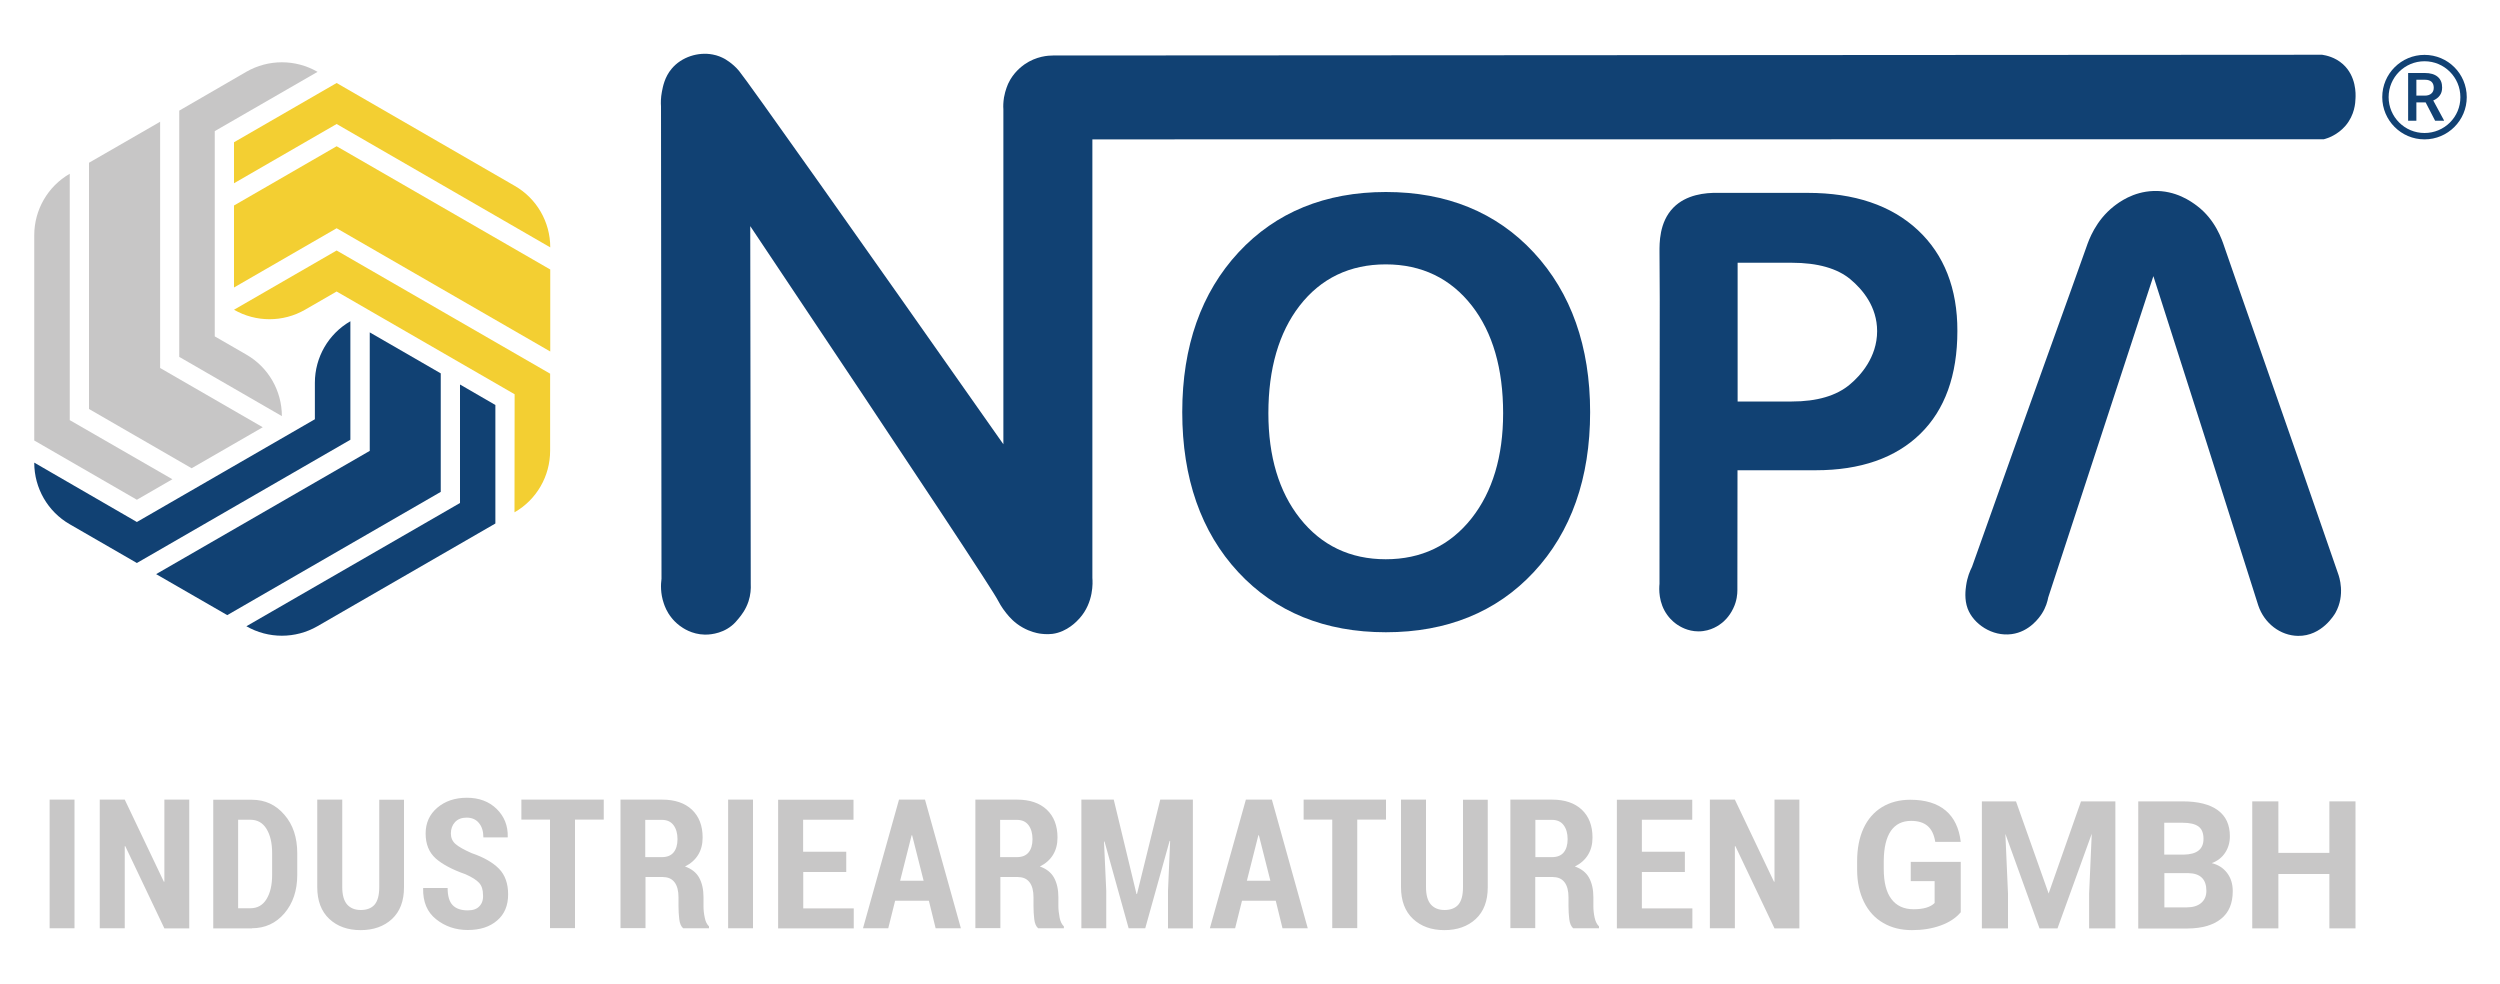 <svg xmlns="http://www.w3.org/2000/svg" xmlns:xlink="http://www.w3.org/1999/xlink" id="Ebene_1" x="0px" y="0px" viewBox="0 0 2000 787.1" style="enable-background:new 0 0 2000 787.1;" xml:space="preserve"><style type="text/css">	.st0{fill:#C8C7C7;}	.st1{fill:#114173;}	.st2{fill:#C7C6C6;}	.st3{fill:#F3CF32;}</style><g>	<g>		<path class="st0" d="M1568.5,729.9c-3.8,4.5-9.1,8-16,10.5c-6.9,2.5-14.5,3.7-22.9,3.7c-8.8,0-16.5-1.9-23.1-5.8   c-6.6-3.8-11.7-9.4-15.3-16.7c-3.6-7.3-5.5-15.9-5.5-25.7V689c0-10.1,1.7-18.9,5.1-26.3c3.4-7.4,8.4-13.1,14.8-17   c6.4-3.9,14-5.9,22.6-5.9c12.1,0,21.5,2.9,28.3,8.6c6.8,5.7,10.8,14.1,12.1,25.1h-20.4c-0.9-5.8-3-10.1-6.2-12.8   c-3.2-2.7-7.6-4-13.1-4c-7.1,0-12.5,2.7-16.2,8c-3.7,5.4-5.6,13.3-5.7,23.9v6.5c0,10.7,2,18.7,6.1,24.1c4,5.4,10,8.2,17.8,8.2   c7.9,0,13.5-1.7,16.8-5v-17.5h-19.1v-15.4h40V729.9z"></path>		<polygon class="st0" points="1612.8,641.1 1638.9,714.8 1664.8,641.1 1692.3,641.1 1692.3,742.7 1671.3,742.7 1671.3,714.9    1673.4,667 1646,742.7 1631.6,742.7 1604.3,667.1 1606.4,714.9 1606.4,742.7 1585.5,742.7 1585.5,641.1   "></polygon>		<path class="st0" d="M1710.6,742.7V641.1h35.6c12.3,0,21.7,2.4,28.1,7.1c6.4,4.7,9.6,11.6,9.6,20.8c0,5-1.3,9.4-3.8,13.2   c-2.5,3.8-6.1,6.6-10.7,8.3c5.2,1.3,9.3,3.9,12.3,7.9c3,3.9,4.5,8.8,4.5,14.5c0,9.8-3.1,17.2-9.4,22.2c-6.2,5-15.1,7.6-26.6,7.7   H1710.6z M1731.5,683.7h15.5c10.6-0.2,15.8-4.4,15.8-12.6c0-4.6-1.3-7.9-4-9.9c-2.7-2-6.9-3-12.7-3h-14.7V683.7z M1731.5,698.5   v27.4h17.9c4.9,0,8.8-1.2,11.5-3.5c2.8-2.4,4.2-5.6,4.2-9.7c0-9.3-4.8-14-14.4-14.2H1731.5z"></path>		<polygon class="st0" points="1884.4,742.7 1863.5,742.7 1863.5,699.2 1822.7,699.2 1822.7,742.7 1801.8,742.7 1801.8,641.1    1822.7,641.1 1822.7,682.3 1863.5,682.3 1863.5,641.1 1884.4,641.1   "></polygon>		<path class="st0" d="M1439.5,639.7h-19.9v65.6l-0.4,0.1l-31.3-65.7h-20v102.9h20V677l0.4-0.1l31.3,65.8h19.9V639.7z M1347.9,681.4   h-34.4v-25.6h40.3v-16h-60.3v102.9h60.4v-16h-40.4v-29.1h34.4V681.4z M1228.3,655.9h13.4c4,0,7.1,1.4,9.2,4.2   c2.1,2.8,3.2,6.5,3.2,11.2c0,4.6-1.1,8.2-3.2,10.7c-2.1,2.5-5.2,3.7-9.3,3.7h-13.3V655.9z M1242.7,701.7c3.9,0,6.9,1.4,9,4.2   c2.1,2.8,3.1,6.8,3.1,12v7c0,3.5,0.2,7,0.6,10.4c0.4,3.4,1.5,5.8,3.1,7.3h20.7v-1.5c-1.6-1.5-2.8-3.8-3.5-7c-0.7-3.2-1-6.3-1-9.1   v-7.3c0-6.2-1.2-11.4-3.5-15.6c-2.3-4.1-6.1-7.1-11.3-8.9c4.6-2.3,8.1-5.4,10.5-9.3c2.4-3.9,3.6-8.5,3.6-13.9   c0-9.5-2.9-16.9-8.6-22.3c-5.7-5.3-13.6-8-23.7-8h-33.4v102.8h19.9v-40.9H1242.7z M1170.4,639.7v70c0,6.6-1.3,11.2-3.8,14.1   c-2.5,2.8-6.2,4.2-11,4.2c-4.7,0-8.3-1.5-10.9-4.4c-2.6-3-3.9-7.6-3.9-13.9v-70h-20v70c0,10.9,3.2,19.4,9.6,25.4   c6.4,6,14.8,9,25.1,9c10.3,0,18.7-3,25.1-8.9c6.4-6,9.6-14.4,9.6-25.4v-70H1170.4z M1108.8,639.7h-65.9v16h22.9v86.8h20v-86.8h23   V639.7z M1006.7,668.2h0.4l9.2,36.4h-18.8L1006.7,668.2z M1026,742.6h20.2l-28.7-102.9h-20.8l-28.8,102.9h20.2l5.5-22h27   L1026,742.6z M865.1,639.7v102.9H885v-29.9l-1.8-39.4l0.4-0.1l19.3,69.4h13.3l19.5-69.9l0.4,0.1l-1.7,40v29.9h19.9V639.7h-26.1   l-18.6,75.5h-0.4L891,639.7H865.1z M800.2,655.9h13.4c4,0,7.1,1.4,9.2,4.2c2.1,2.8,3.2,6.5,3.2,11.2c0,4.6-1.1,8.2-3.2,10.7   c-2.1,2.5-5.2,3.7-9.3,3.7h-13.4V655.9z M814.7,701.7c3.9,0,6.9,1.4,9,4.2c2.1,2.8,3.1,6.8,3.1,12v7c0,3.5,0.2,7,0.6,10.4   c0.4,3.4,1.4,5.8,3.1,7.3h20.6v-1.5c-1.6-1.5-2.8-3.8-3.4-7c-0.6-3.2-1-6.3-1-9.1v-7.3c0-6.2-1.2-11.4-3.5-15.6   c-2.3-4.1-6.1-7.1-11.3-8.9c4.6-2.3,8.1-5.4,10.5-9.3c2.4-3.9,3.6-8.5,3.6-13.9c0-9.5-2.9-16.9-8.6-22.3c-5.7-5.3-13.6-8-23.7-8   h-33.4v102.8h20v-40.9H814.7z M729.3,668.2h0.4l9.2,36.4h-18.8L729.3,668.2z M748.5,742.6h20.2L740,639.7h-20.8l-28.8,102.9h20.2   l5.5-22h27L748.5,742.6z M676.9,681.4h-34.4v-25.6h40.3v-16h-60.3v102.9H683v-16h-40.4v-29.1h34.4V681.4z M602.4,639.7h-19.9   v102.9h19.9V639.7z M516.2,655.9h13.4c4,0,7.1,1.4,9.2,4.2c2.1,2.8,3.2,6.5,3.2,11.2c0,4.6-1.1,8.2-3.2,10.7   c-2.1,2.5-5.2,3.7-9.3,3.7h-13.3V655.9z M530.7,701.7c3.9,0,6.9,1.4,9,4.2c2.1,2.8,3.1,6.8,3.1,12v7c0,3.5,0.2,7,0.6,10.4   c0.4,3.4,1.4,5.8,3.1,7.3h20.7v-1.5c-1.6-1.5-2.8-3.8-3.4-7c-0.7-3.2-1-6.3-1-9.1v-7.3c0-6.2-1.2-11.4-3.5-15.6   c-2.3-4.1-6.1-7.1-11.3-8.9c4.6-2.3,8.1-5.4,10.5-9.3c2.4-3.9,3.6-8.5,3.6-13.9c0-9.5-2.9-16.9-8.6-22.3c-5.7-5.3-13.6-8-23.7-8   h-33.4v102.8h20v-40.9H530.7z M483,639.7h-65.9v16H440v86.8h20v-86.8h23V639.7z M383.6,724.9c-2,2.3-5.2,3.4-9.4,3.4   c-5.4,0-9.4-1.4-12.1-4.2c-2.7-2.8-4-7.4-4-13.7h-19.5l-0.1,0.4c-0.2,10.7,3.2,18.9,10.4,24.6c7.1,5.7,15.6,8.6,25.3,8.6   c9.8,0,17.6-2.5,23.5-7.6c5.9-5,8.8-12,8.8-20.9c0-8.6-2.4-15.5-7.3-20.5c-4.9-5-12.2-9.2-21.9-12.5c-6.1-2.7-10.4-5.1-12.9-7.3   c-2.5-2.2-3.7-5-3.7-8.4c0-3.7,1.1-6.7,3.3-9.1c2.2-2.4,5.3-3.6,9.3-3.6c4.3,0,7.6,1.5,9.9,4.4c2.4,2.9,3.5,6.7,3.5,11.4h19.4   l0.1-0.4c0.2-9-2.8-16.4-8.9-22.4c-6.1-5.9-14-8.9-23.8-8.9c-9.6,0-17.5,2.7-23.7,8c-6.2,5.3-9.3,12.2-9.3,20.6   c0,8.5,2.7,15.1,8,19.9c5.3,4.7,13.3,9,23.9,12.7c5.2,2.3,8.8,4.6,10.9,6.9c2.1,2.3,3.1,5.5,3.1,9.5   C386.7,719.6,385.7,722.7,383.6,724.9 M303.4,639.7v70c0,6.6-1.3,11.2-3.8,14.1c-2.5,2.8-6.2,4.2-11,4.2c-4.7,0-8.3-1.5-10.9-4.4   c-2.6-3-3.9-7.6-3.9-13.9v-70h-20v70c0,10.9,3.2,19.4,9.6,25.4c6.4,6,14.8,9,25.1,9c10.3,0,18.7-3,25.1-8.9   c6.4-6,9.6-14.4,9.6-25.4v-70H303.4z M200.3,655.8c5.6,0,9.9,2.4,12.9,7.3c3,4.9,4.5,11.3,4.5,19.3v17.5c0,8.1-1.5,14.5-4.5,19.4   c-3,4.9-7.3,7.3-12.9,7.3h-9.8v-70.8H200.3z M201.5,742.6c10.5,0,19.2-4,26-11.9c6.8-8,10.3-18.2,10.3-30.8v-17.3   c0-12.6-3.4-22.9-10.3-30.8c-6.8-8-15.5-12-26-12h-30.9v102.9H201.5z M151.4,639.7h-19.9v65.6l-0.4,0.1l-31.3-65.7h-20v102.9h20   V677l0.4-0.1l31.3,65.8h19.9V639.7z M59.6,639.7H39.7v102.9h19.9V639.7z"></path>	</g>	<path class="st1" d="M1940.5,81.9h-7.4v14.7h-6.6V58.4h13.4c4.4,0,7.8,1,10.2,3c2.4,2,3.6,4.8,3.6,8.6c0,2.6-0.6,4.7-1.9,6.4  c-1.2,1.7-3,3-5.2,4l8.6,15.9v0.3h-7.1L1940.5,81.9z M1933.1,76.5h6.8c2.2,0,4-0.6,5.2-1.7c1.3-1.1,1.9-2.7,1.9-4.6  c0-2-0.6-3.6-1.7-4.7c-1.2-1.1-2.9-1.7-5.2-1.7h-7V76.5z"></path>	<path class="st1" d="M1939.6,43.9c-18.6,0-33.8,15.1-33.8,33.8c0,18.6,15.1,33.8,33.8,33.8c18.6,0,33.8-15.1,33.8-33.8  C1973.4,59,1958.3,43.9,1939.6,43.9 M1939.6,106.4c-15.9,0-28.7-12.9-28.7-28.7c0-15.9,12.9-28.7,28.7-28.7  c15.9,0,28.7,12.9,28.7,28.7C1968.4,93.6,1955.5,106.4,1939.6,106.4"></path>	<path class="st1" d="M1806.6,484.3c4.8,14.4,17.7,24.2,31.8,24.4c19.2,0.3,29.3-17.3,30-18.5c8-14.4,2.9-29,2.1-31.2  c-45.9-133.1-80.5-230.7-91.1-261.8c-1.8-5.3-7-21.4-21.9-32.6c-4.4-3.3-16.9-12.5-34.8-11.8c-16.5,0.6-27.7,9.2-31.7,12.3  c-14.6,11.5-20,27.1-21.8,32.3c-10.4,29.7-45.3,125.4-91.6,256.1c-1.7,3.3-3.8,8.4-4.7,14.9c-0.5,3.4-1.5,11.1,1.2,18.4  c4.6,12.4,19.7,22.6,35.2,20.5c14.3-1.9,22.2-13.3,24.2-16.4c3.2-5,4.5-9.8,5.1-13c28.1-85.7,56.1-171.3,84.1-257  C1750.9,308.7,1778.8,396.5,1806.6,484.3"></path>	<path class="st1" d="M1480.1,307.4c-10.8,9.2-26.5,13.8-46.7,13.8h-43.3V210.2h43.3c20.7,0,36.5,4.5,47,13.3  c9.7,8.1,21.3,21.9,21.3,41.4C1501.7,285.9,1488.2,300.6,1480.1,307.4 M1534.3,184.1c-21.2-19.8-50.8-29.8-88.1-29.8h-72.1  c-9.8-0.2-25.1,1.3-35.4,11.8c-11.5,11.7-11.1,28.8-11.1,35.6c0.5,35-0.1,133.1,0,265.4c-0.4,3.9-0.9,15.2,6.3,25  c3.2,4.4,6.8,6.9,8,7.7c2,1.3,8.1,5.3,16.9,5.3c10.1,0,16.9-5.3,18.8-6.8c1-0.8,5.7-4.6,9-11.6c2.9-6,3.3-11.4,3.3-14.5  c0-31.8,0.1-64.1,0.1-96h62.6c35.7,0,63.8-9.8,83.6-29.1c19.7-19.2,29.7-46.9,29.7-82.3C1566,230.9,1555.3,203.7,1534.3,184.1"></path>	<path class="st1" d="M1039.6,244.7c17.1-22.1,40.3-33.2,69-33.2c28.7,0,51.9,11.2,69,33.2c16.6,21.4,24.9,50.3,24.9,85.9  c0,34.6-8.5,62.8-25.2,84c-17.2,21.8-40.3,32.8-68.7,32.8c-28.4,0-51.5-11-68.7-32.8c-16.7-21.1-25.2-49.4-25.2-84  C1014.7,295,1023.1,266.1,1039.6,244.7 M990.6,457.7c29.6,31.9,69.3,48.1,118.1,48.1c48.8,0,88.6-16.2,118.3-48.1  c29.9-32.1,45.1-75.2,45.1-128c0-52.5-15.2-95.5-45.2-127.8c-29.8-32.1-69.6-48.3-118.2-48.3c-48.4,0-88.1,16.2-117.8,48.2  c-29.9,32.2-45.1,75.2-45.1,127.9C945.8,382.5,960.8,425.6,990.6,457.7"></path>	<path class="st1" d="M874,111.5c328.4,0,656.7-0.1,985.1-0.1c3.1-0.8,10.9-3.4,17.3-10.8c7.4-8.7,7.9-18.4,8-21.9  c0.2-3.4,0.7-17.7-10.1-27.4c-6.3-5.6-13.4-7-16.6-7.5c-338.4,0.2-676.8,0.4-1015.3,0.6c-3.7,0-13.3,0.5-22.8,7.1  c-2.5,1.8-8.9,6.6-12.9,15.1c-0.4,0.9-2.4,5.2-3.5,11.3c-0.6,3.8-0.7,7.1-0.5,9.5v268C685.2,188.1,598.8,66,591.2,56.7  c-5.2-6.3-11.8-9.8-11.8-9.8c-2.1-1.1-5.3-2.6-9.3-3.3c-11.5-2.2-24.8,1.9-32.7,11.3c-5.7,6.7-7.1,14.4-7.9,18.6  c-0.9,4.7-0.9,8.7-0.7,11.6c0.1,126,0.3,252,0.4,377.9c-0.6,4.5-0.9,11.7,1.8,19.6c0.8,2.4,2.4,6.9,6.3,11.7  c1.1,1.4,3.3,3.9,6.5,6.3c2.3,1.7,9.5,6.9,20.1,7.1c1.8,0,12.5,0.1,21.4-7.1c2.5-2,4.1-4,5.6-5.8c2.3-2.8,5.7-7.1,7.9-13.7  c1.7-5.2,2-10.1,1.8-13.9c-0.1-95.4-0.3-190.8-0.4-286.3C741,391.4,794.5,472.6,798.5,480.6c0.4,0.7,2.6,5.2,6.8,10.3  c2.3,2.8,6.2,7.4,12.8,11.1c6.2,3.5,11.6,4.5,13.3,4.8c1.4,0.2,5.8,0.9,10.6,0.3c11.9-1.6,19.7-10.3,21.7-12.5  c11.3-12.7,10.5-28.7,10.2-32.2V111.5z"></path>	<g>		<polygon class="st2" points="128.1,294.4 128.1,97.4 71.2,130.2 71.2,327.2 153.3,374.6 210.2,341.8   "></polygon>		<path class="st2" d="M55.8,336.1V139l0,0c-17.6,10.1-28.4,28.9-28.4,49.2v164.2l82.1,47.4l28.4-16.4L55.8,336.1z"></path>		<path class="st2" d="M143.4,88.5v197l82.1,47.4v0c0-20.3-10.8-39.1-28.4-49.2l-25.3-14.6V104.9L254,57.5l-0.1-0.1   c-17.6-10.1-39.2-10.1-56.8,0L143.4,88.5z"></path>		<polygon class="st1" points="295.8,360.7 124.9,459.3 181.8,492.1 352.6,393.5 352.6,298.7 295.8,265.9   "></polygon>		<path class="st1" d="M368,402.4L197.1,501l0,0c17.6,10.1,39.2,10.1,56.8,0l142.4-82.2l0-94.8L368,307.6L368,402.4z"></path>		<path class="st1" d="M109.5,450.4l170.8-98.6l0-94.8l0,0c-17.6,10.1-28.4,28.9-28.4,49.2l0,29.2l-142.4,82.2l-82.1-47.5v0.1   c0,20.3,10.8,39.1,28.4,49.2L109.5,450.4z"></path>		<polygon class="st3" points="269.3,182.6 440.2,281.2 440.2,215.6 269.3,117 187.2,164.4 187.2,230   "></polygon>		<path class="st3" d="M269.3,99.2l170.9,98.7v0c0-20.3-10.8-39.1-28.4-49.2L269.3,66.4l-82.1,47.4l0,32.8L269.3,99.2z"></path>		<path class="st3" d="M440.2,299l-170.9-98.6l-82.1,47.4l0,0c17.6,10.1,39.2,10.1,56.8,0l25.3-14.6l142.4,82.2l-0.1,94.5l0.1-0.1   c17.6-10.1,28.4-28.9,28.4-49.2V299z"></path>	</g></g></svg>